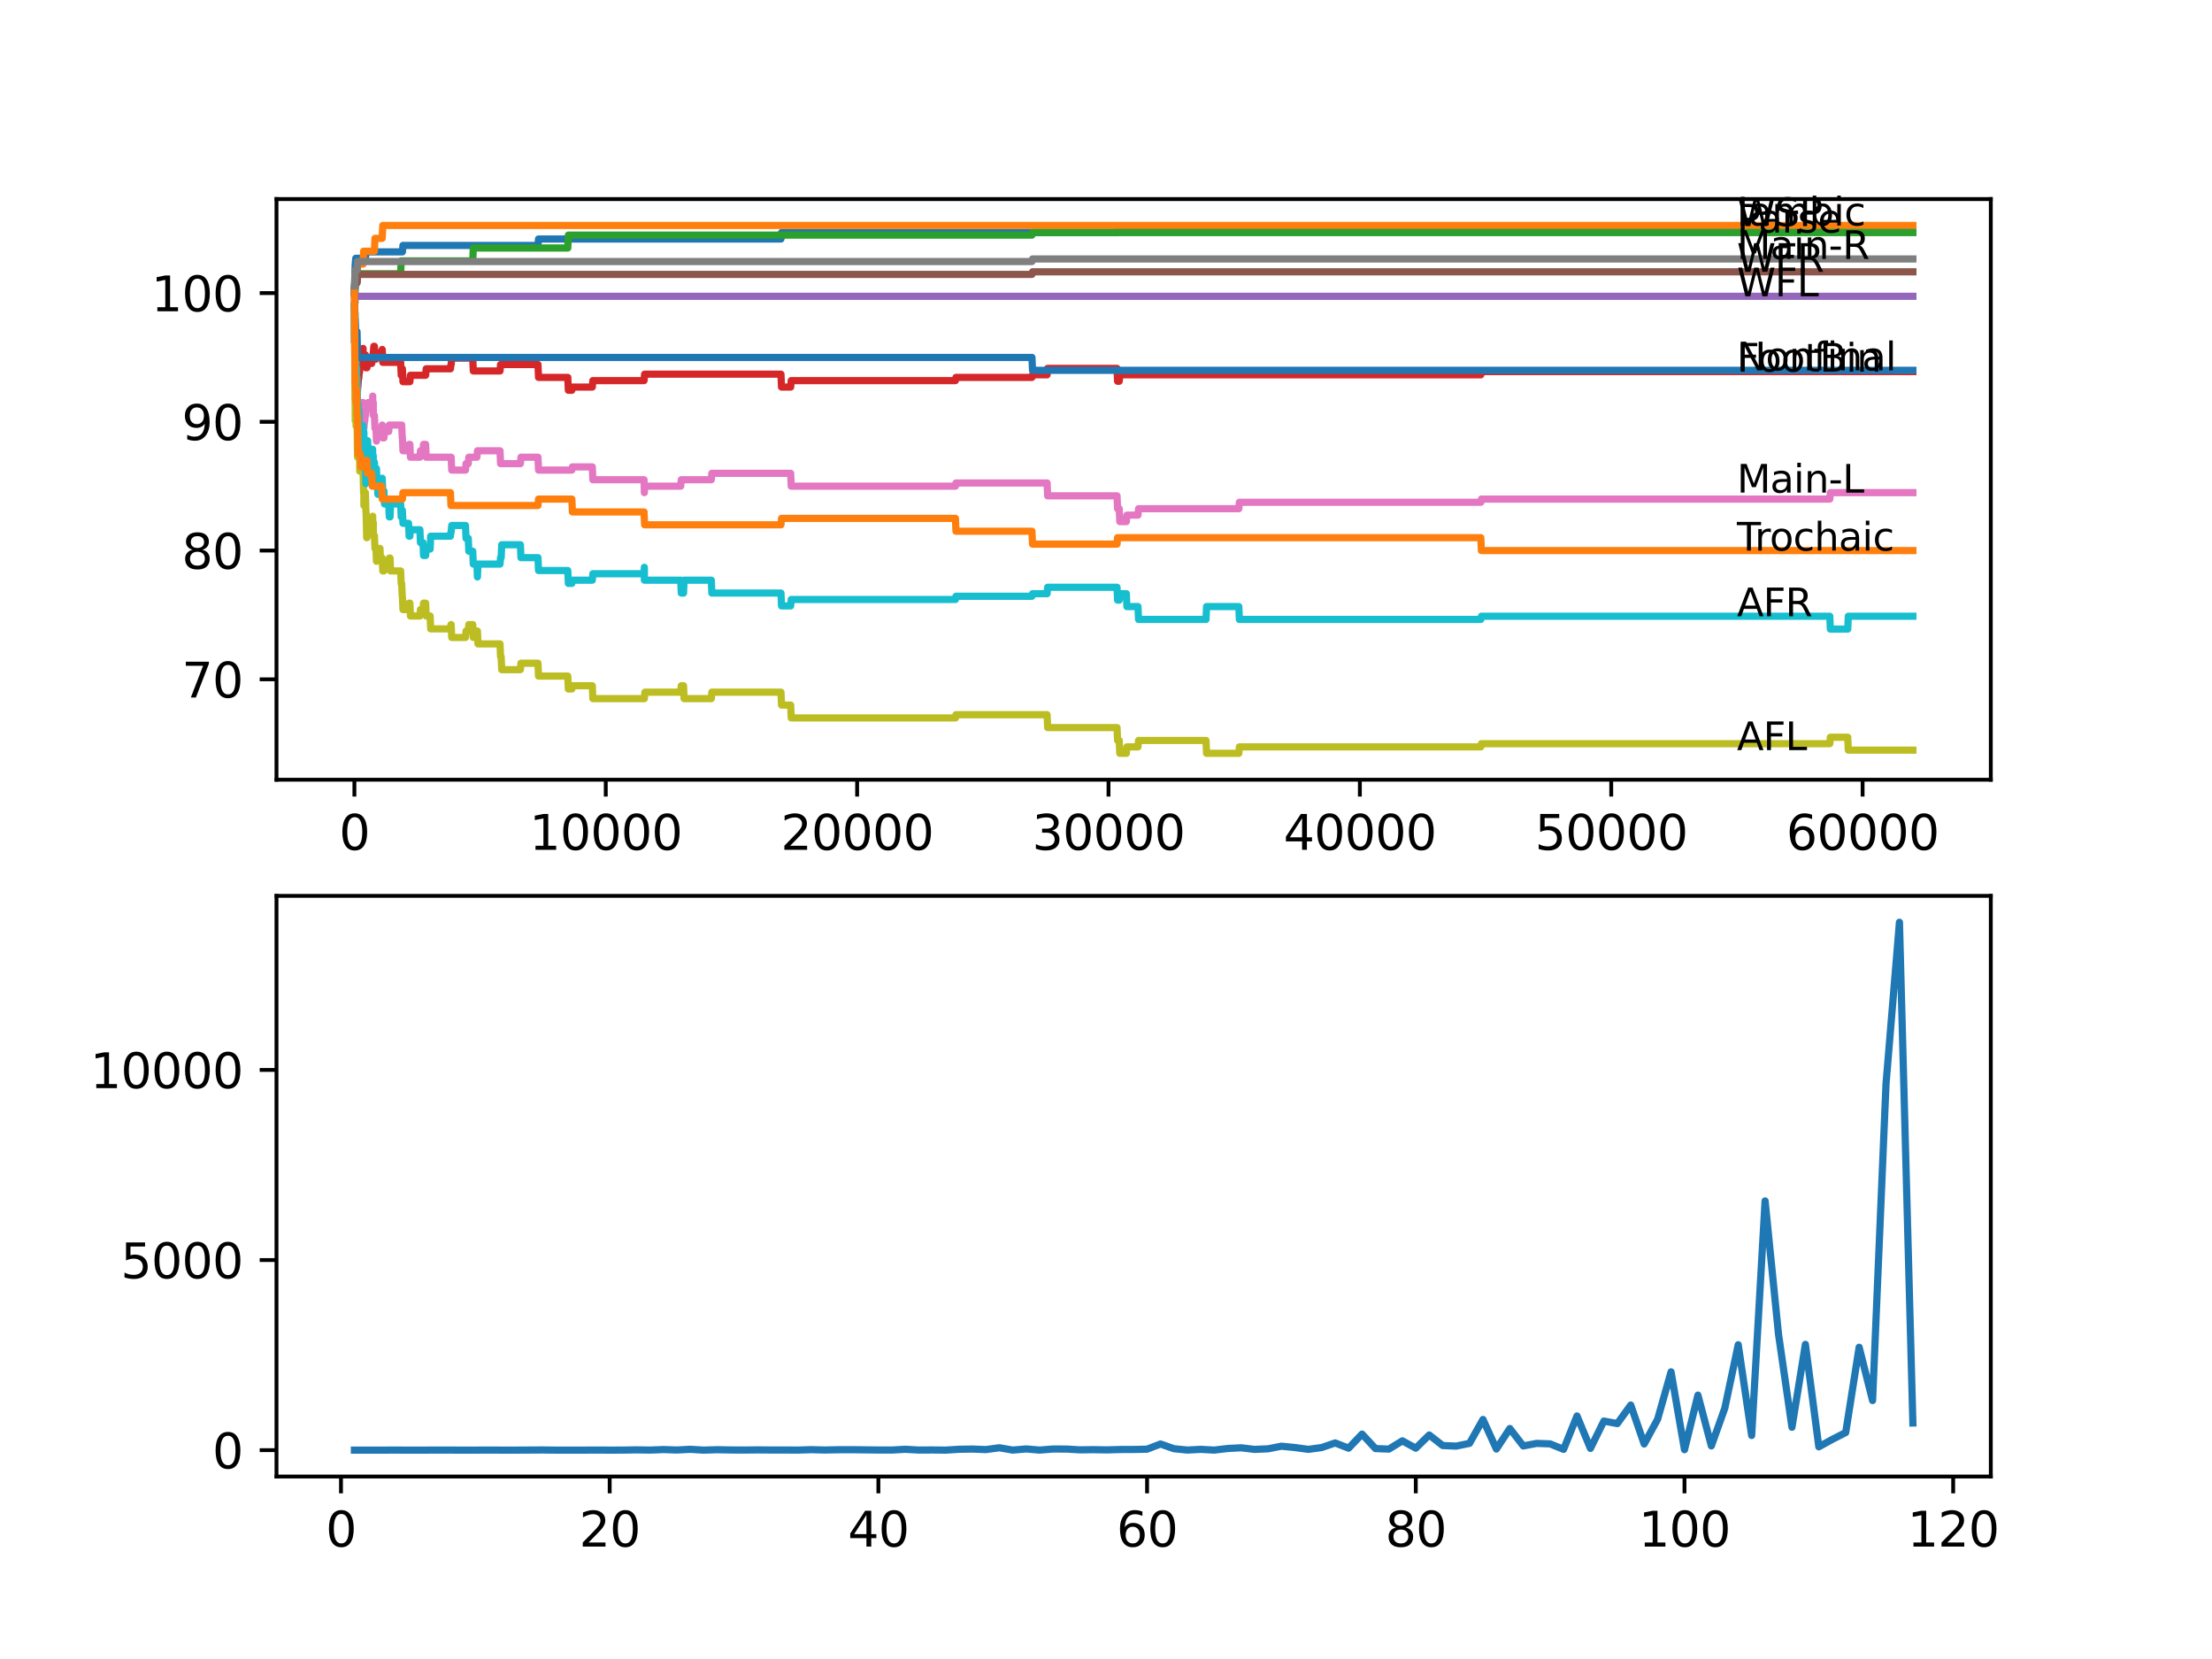 <?xml version="1.0" encoding="utf-8" standalone="no"?>
<!DOCTYPE svg PUBLIC "-//W3C//DTD SVG 1.1//EN"
  "http://www.w3.org/Graphics/SVG/1.1/DTD/svg11.dtd">
<svg xmlns:xlink="http://www.w3.org/1999/xlink" width="460.8pt" height="345.6pt" viewBox="0 0 460.8 345.6" xmlns="http://www.w3.org/2000/svg" version="1.1">
 <defs>
  <style type="text/css">*{stroke-linejoin: round; stroke-linecap: butt}</style>
 </defs>
 <g id="figure_1">
  <g id="patch_1">
   <path d="M 0 345.6 
L 460.8 345.6 
L 460.8 0 
L 0 0 
z
" style="fill: #ffffff"/>
  </g>
  <g id="axes_1">
   <g id="patch_2">
    <path d="M 57.6 162.432 
L 414.72 162.432 
L 414.72 41.472 
L 57.6 41.472 
z
" style="fill: #ffffff"/>
   </g>
   <g id="matplotlib.axis_1">
    <g id="xtick_1">
     <g id="line2d_1">
      <defs>
       <path id="m9f4fd5b43b" d="M 0 0 
L 0 3.5 
" style="stroke: #000000; stroke-width: 0.8"/>
      </defs>
      <g>
       <use xlink:href="#m9f4fd5b43b" x="73.827" y="162.432" style="stroke: #000000; stroke-width: 0.8"/>
      </g>
     </g>
     <g id="text_1">
      <!-- 0 -->
      <g transform="translate(70.646 177.03)scale(0.1 -0.1)">
       <defs>
        <path id="DejaVuSans-30" d="M 2034 4250 
Q 1547 4250 1301 3770 
Q 1056 3291 1056 2328 
Q 1056 1369 1301 889 
Q 1547 409 2034 409 
Q 2525 409 2770 889 
Q 3016 1369 3016 2328 
Q 3016 3291 2770 3770 
Q 2525 4250 2034 4250 
z
M 2034 4750 
Q 2819 4750 3233 4129 
Q 3647 3509 3647 2328 
Q 3647 1150 3233 529 
Q 2819 -91 2034 -91 
Q 1250 -91 836 529 
Q 422 1150 422 2328 
Q 422 3509 836 4129 
Q 1250 4750 2034 4750 
z
" transform="scale(0.016)"/>
       </defs>
       <use xlink:href="#DejaVuSans-30"/>
      </g>
     </g>
    </g>
    <g id="xtick_2">
     <g id="line2d_2">
      <g>
       <use xlink:href="#m9f4fd5b43b" x="126.192" y="162.432" style="stroke: #000000; stroke-width: 0.8"/>
      </g>
     </g>
     <g id="text_2">
      <!-- 10000 -->
      <g transform="translate(110.286 177.03)scale(0.1 -0.1)">
       <defs>
        <path id="DejaVuSans-31" d="M 794 531 
L 1825 531 
L 1825 4091 
L 703 3866 
L 703 4441 
L 1819 4666 
L 2450 4666 
L 2450 531 
L 3481 531 
L 3481 0 
L 794 0 
L 794 531 
z
" transform="scale(0.016)"/>
       </defs>
       <use xlink:href="#DejaVuSans-31"/>
       <use xlink:href="#DejaVuSans-30" x="63.623"/>
       <use xlink:href="#DejaVuSans-30" x="127.246"/>
       <use xlink:href="#DejaVuSans-30" x="190.869"/>
       <use xlink:href="#DejaVuSans-30" x="254.492"/>
      </g>
     </g>
    </g>
    <g id="xtick_3">
     <g id="line2d_3">
      <g>
       <use xlink:href="#m9f4fd5b43b" x="178.556" y="162.432" style="stroke: #000000; stroke-width: 0.8"/>
      </g>
     </g>
     <g id="text_3">
      <!-- 20000 -->
      <g transform="translate(162.65 177.03)scale(0.1 -0.1)">
       <defs>
        <path id="DejaVuSans-32" d="M 1228 531 
L 3431 531 
L 3431 0 
L 469 0 
L 469 531 
Q 828 903 1448 1529 
Q 2069 2156 2228 2338 
Q 2531 2678 2651 2914 
Q 2772 3150 2772 3378 
Q 2772 3750 2511 3984 
Q 2250 4219 1831 4219 
Q 1534 4219 1204 4116 
Q 875 4013 500 3803 
L 500 4441 
Q 881 4594 1212 4672 
Q 1544 4750 1819 4750 
Q 2544 4750 2975 4387 
Q 3406 4025 3406 3419 
Q 3406 3131 3298 2873 
Q 3191 2616 2906 2266 
Q 2828 2175 2409 1742 
Q 1991 1309 1228 531 
z
" transform="scale(0.016)"/>
       </defs>
       <use xlink:href="#DejaVuSans-32"/>
       <use xlink:href="#DejaVuSans-30" x="63.623"/>
       <use xlink:href="#DejaVuSans-30" x="127.246"/>
       <use xlink:href="#DejaVuSans-30" x="190.869"/>
       <use xlink:href="#DejaVuSans-30" x="254.492"/>
      </g>
     </g>
    </g>
    <g id="xtick_4">
     <g id="line2d_4">
      <g>
       <use xlink:href="#m9f4fd5b43b" x="230.921" y="162.432" style="stroke: #000000; stroke-width: 0.8"/>
      </g>
     </g>
     <g id="text_4">
      <!-- 30000 -->
      <g transform="translate(215.015 177.03)scale(0.1 -0.1)">
       <defs>
        <path id="DejaVuSans-33" d="M 2597 2516 
Q 3050 2419 3304 2112 
Q 3559 1806 3559 1356 
Q 3559 666 3084 287 
Q 2609 -91 1734 -91 
Q 1441 -91 1130 -33 
Q 819 25 488 141 
L 488 750 
Q 750 597 1062 519 
Q 1375 441 1716 441 
Q 2309 441 2620 675 
Q 2931 909 2931 1356 
Q 2931 1769 2642 2001 
Q 2353 2234 1838 2234 
L 1294 2234 
L 1294 2753 
L 1863 2753 
Q 2328 2753 2575 2939 
Q 2822 3125 2822 3475 
Q 2822 3834 2567 4026 
Q 2313 4219 1838 4219 
Q 1578 4219 1281 4162 
Q 984 4106 628 3988 
L 628 4550 
Q 988 4650 1302 4700 
Q 1616 4750 1894 4750 
Q 2613 4750 3031 4423 
Q 3450 4097 3450 3541 
Q 3450 3153 3228 2886 
Q 3006 2619 2597 2516 
z
" transform="scale(0.016)"/>
       </defs>
       <use xlink:href="#DejaVuSans-33"/>
       <use xlink:href="#DejaVuSans-30" x="63.623"/>
       <use xlink:href="#DejaVuSans-30" x="127.246"/>
       <use xlink:href="#DejaVuSans-30" x="190.869"/>
       <use xlink:href="#DejaVuSans-30" x="254.492"/>
      </g>
     </g>
    </g>
    <g id="xtick_5">
     <g id="line2d_5">
      <g>
       <use xlink:href="#m9f4fd5b43b" x="283.285" y="162.432" style="stroke: #000000; stroke-width: 0.8"/>
      </g>
     </g>
     <g id="text_5">
      <!-- 40000 -->
      <g transform="translate(267.379 177.03)scale(0.1 -0.1)">
       <defs>
        <path id="DejaVuSans-34" d="M 2419 4116 
L 825 1625 
L 2419 1625 
L 2419 4116 
z
M 2253 4666 
L 3047 4666 
L 3047 1625 
L 3713 1625 
L 3713 1100 
L 3047 1100 
L 3047 0 
L 2419 0 
L 2419 1100 
L 313 1100 
L 313 1709 
L 2253 4666 
z
" transform="scale(0.016)"/>
       </defs>
       <use xlink:href="#DejaVuSans-34"/>
       <use xlink:href="#DejaVuSans-30" x="63.623"/>
       <use xlink:href="#DejaVuSans-30" x="127.246"/>
       <use xlink:href="#DejaVuSans-30" x="190.869"/>
       <use xlink:href="#DejaVuSans-30" x="254.492"/>
      </g>
     </g>
    </g>
    <g id="xtick_6">
     <g id="line2d_6">
      <g>
       <use xlink:href="#m9f4fd5b43b" x="335.65" y="162.432" style="stroke: #000000; stroke-width: 0.8"/>
      </g>
     </g>
     <g id="text_6">
      <!-- 50000 -->
      <g transform="translate(319.744 177.03)scale(0.1 -0.1)">
       <defs>
        <path id="DejaVuSans-35" d="M 691 4666 
L 3169 4666 
L 3169 4134 
L 1269 4134 
L 1269 2991 
Q 1406 3038 1543 3061 
Q 1681 3084 1819 3084 
Q 2600 3084 3056 2656 
Q 3513 2228 3513 1497 
Q 3513 744 3044 326 
Q 2575 -91 1722 -91 
Q 1428 -91 1123 -41 
Q 819 9 494 109 
L 494 744 
Q 775 591 1075 516 
Q 1375 441 1709 441 
Q 2250 441 2565 725 
Q 2881 1009 2881 1497 
Q 2881 1984 2565 2268 
Q 2250 2553 1709 2553 
Q 1456 2553 1204 2497 
Q 953 2441 691 2322 
L 691 4666 
z
" transform="scale(0.016)"/>
       </defs>
       <use xlink:href="#DejaVuSans-35"/>
       <use xlink:href="#DejaVuSans-30" x="63.623"/>
       <use xlink:href="#DejaVuSans-30" x="127.246"/>
       <use xlink:href="#DejaVuSans-30" x="190.869"/>
       <use xlink:href="#DejaVuSans-30" x="254.492"/>
      </g>
     </g>
    </g>
    <g id="xtick_7">
     <g id="line2d_7">
      <g>
       <use xlink:href="#m9f4fd5b43b" x="388.014" y="162.432" style="stroke: #000000; stroke-width: 0.8"/>
      </g>
     </g>
     <g id="text_7">
      <!-- 60000 -->
      <g transform="translate(372.108 177.03)scale(0.1 -0.1)">
       <defs>
        <path id="DejaVuSans-36" d="M 2113 2584 
Q 1688 2584 1439 2293 
Q 1191 2003 1191 1497 
Q 1191 994 1439 701 
Q 1688 409 2113 409 
Q 2538 409 2786 701 
Q 3034 994 3034 1497 
Q 3034 2003 2786 2293 
Q 2538 2584 2113 2584 
z
M 3366 4563 
L 3366 3988 
Q 3128 4100 2886 4159 
Q 2644 4219 2406 4219 
Q 1781 4219 1451 3797 
Q 1122 3375 1075 2522 
Q 1259 2794 1537 2939 
Q 1816 3084 2150 3084 
Q 2853 3084 3261 2657 
Q 3669 2231 3669 1497 
Q 3669 778 3244 343 
Q 2819 -91 2113 -91 
Q 1303 -91 875 529 
Q 447 1150 447 2328 
Q 447 3434 972 4092 
Q 1497 4750 2381 4750 
Q 2619 4750 2861 4703 
Q 3103 4656 3366 4563 
z
" transform="scale(0.016)"/>
       </defs>
       <use xlink:href="#DejaVuSans-36"/>
       <use xlink:href="#DejaVuSans-30" x="63.623"/>
       <use xlink:href="#DejaVuSans-30" x="127.246"/>
       <use xlink:href="#DejaVuSans-30" x="190.869"/>
       <use xlink:href="#DejaVuSans-30" x="254.492"/>
      </g>
     </g>
    </g>
   </g>
   <g id="matplotlib.axis_2">
    <g id="ytick_1">
     <g id="line2d_8">
      <defs>
       <path id="ma4936baa01" d="M 0 0 
L -3.5 0 
" style="stroke: #000000; stroke-width: 0.8"/>
      </defs>
      <g>
       <use xlink:href="#ma4936baa01" x="57.6" y="141.512" style="stroke: #000000; stroke-width: 0.8"/>
      </g>
     </g>
     <g id="text_8">
      <!-- 70 -->
      <g transform="translate(37.875 145.311)scale(0.1 -0.1)">
       <defs>
        <path id="DejaVuSans-37" d="M 525 4666 
L 3525 4666 
L 3525 4397 
L 1831 0 
L 1172 0 
L 2766 4134 
L 525 4134 
L 525 4666 
z
" transform="scale(0.016)"/>
       </defs>
       <use xlink:href="#DejaVuSans-37"/>
       <use xlink:href="#DejaVuSans-30" x="63.623"/>
      </g>
     </g>
    </g>
    <g id="ytick_2">
     <g id="line2d_9">
      <g>
       <use xlink:href="#ma4936baa01" x="57.6" y="114.692" style="stroke: #000000; stroke-width: 0.8"/>
      </g>
     </g>
     <g id="text_9">
      <!-- 80 -->
      <g transform="translate(37.875 118.491)scale(0.1 -0.1)">
       <defs>
        <path id="DejaVuSans-38" d="M 2034 2216 
Q 1584 2216 1326 1975 
Q 1069 1734 1069 1313 
Q 1069 891 1326 650 
Q 1584 409 2034 409 
Q 2484 409 2743 651 
Q 3003 894 3003 1313 
Q 3003 1734 2745 1975 
Q 2488 2216 2034 2216 
z
M 1403 2484 
Q 997 2584 770 2862 
Q 544 3141 544 3541 
Q 544 4100 942 4425 
Q 1341 4750 2034 4750 
Q 2731 4750 3128 4425 
Q 3525 4100 3525 3541 
Q 3525 3141 3298 2862 
Q 3072 2584 2669 2484 
Q 3125 2378 3379 2068 
Q 3634 1759 3634 1313 
Q 3634 634 3220 271 
Q 2806 -91 2034 -91 
Q 1263 -91 848 271 
Q 434 634 434 1313 
Q 434 1759 690 2068 
Q 947 2378 1403 2484 
z
M 1172 3481 
Q 1172 3119 1398 2916 
Q 1625 2713 2034 2713 
Q 2441 2713 2670 2916 
Q 2900 3119 2900 3481 
Q 2900 3844 2670 4047 
Q 2441 4250 2034 4250 
Q 1625 4250 1398 4047 
Q 1172 3844 1172 3481 
z
" transform="scale(0.016)"/>
       </defs>
       <use xlink:href="#DejaVuSans-38"/>
       <use xlink:href="#DejaVuSans-30" x="63.623"/>
      </g>
     </g>
    </g>
    <g id="ytick_3">
     <g id="line2d_10">
      <g>
       <use xlink:href="#ma4936baa01" x="57.6" y="87.871" style="stroke: #000000; stroke-width: 0.8"/>
      </g>
     </g>
     <g id="text_10">
      <!-- 90 -->
      <g transform="translate(37.875 91.671)scale(0.1 -0.1)">
       <defs>
        <path id="DejaVuSans-39" d="M 703 97 
L 703 672 
Q 941 559 1184 500 
Q 1428 441 1663 441 
Q 2288 441 2617 861 
Q 2947 1281 2994 2138 
Q 2813 1869 2534 1725 
Q 2256 1581 1919 1581 
Q 1219 1581 811 2004 
Q 403 2428 403 3163 
Q 403 3881 828 4315 
Q 1253 4750 1959 4750 
Q 2769 4750 3195 4129 
Q 3622 3509 3622 2328 
Q 3622 1225 3098 567 
Q 2575 -91 1691 -91 
Q 1453 -91 1209 -44 
Q 966 3 703 97 
z
M 1959 2075 
Q 2384 2075 2632 2365 
Q 2881 2656 2881 3163 
Q 2881 3666 2632 3958 
Q 2384 4250 1959 4250 
Q 1534 4250 1286 3958 
Q 1038 3666 1038 3163 
Q 1038 2656 1286 2365 
Q 1534 2075 1959 2075 
z
" transform="scale(0.016)"/>
       </defs>
       <use xlink:href="#DejaVuSans-39"/>
       <use xlink:href="#DejaVuSans-30" x="63.623"/>
      </g>
     </g>
    </g>
    <g id="ytick_4">
     <g id="line2d_11">
      <g>
       <use xlink:href="#ma4936baa01" x="57.6" y="61.051" style="stroke: #000000; stroke-width: 0.8"/>
      </g>
     </g>
     <g id="text_11">
      <!-- 100 -->
      <g transform="translate(31.512 64.85)scale(0.1 -0.1)">
       <use xlink:href="#DejaVuSans-31"/>
       <use xlink:href="#DejaVuSans-30" x="63.623"/>
       <use xlink:href="#DejaVuSans-30" x="127.246"/>
      </g>
     </g>
    </g>
   </g>
   <g id="line2d_12">
    <path d="M 73.833 60.38 
L 73.99 55.15 
L 73.995 55.15 
L 74.11 53.809 
L 76.116 53.809 
L 76.231 52.468 
L 83.829 52.468 
L 83.944 51.127 
L 112.069 51.127 
L 112.184 49.786 
L 162.69 49.786 
L 162.805 48.445 
L 232.696 48.445 
L 232.811 47.104 
L 398.487 47.104 
L 398.487 47.104 
" clip-path="url(#pf780173d28)" style="fill: none; stroke: #1f77b4; stroke-width: 1.5; stroke-linecap: square"/>
   </g>
   <g id="line2d_13">
    <path d="M 73.833 60.38 
L 73.838 60.38 
L 73.958 57.698 
L 74.393 57.698 
L 74.508 55.016 
L 75.629 55.016 
L 75.744 52.334 
L 77.996 52.334 
L 78.111 49.652 
L 79.624 49.652 
L 79.739 46.97 
L 398.487 46.97 
L 398.487 46.97 
" clip-path="url(#pf780173d28)" style="fill: none; stroke: #ff7f0e; stroke-width: 1.5; stroke-linecap: square"/>
   </g>
   <g id="line2d_14">
    <path d="M 73.833 60.38 
L 73.843 60.38 
L 73.89 59.039 
L 73.896 61.721 
L 73.948 60.827 
L 73.969 60.827 
L 74.084 58.816 
L 74.377 58.816 
L 74.498 57.028 
L 83.463 57.028 
L 83.578 54.346 
L 98.481 54.346 
L 98.596 51.664 
L 118.28 51.664 
L 118.395 48.982 
L 214.976 48.982 
L 215.091 48.445 
L 398.487 48.445 
L 398.487 48.445 
" clip-path="url(#pf780173d28)" style="fill: none; stroke: #2ca02c; stroke-width: 1.5; stroke-linecap: square"/>
   </g>
   <g id="line2d_15">
    <path d="M 73.833 63.733 
L 73.838 63.197 
L 73.859 71.243 
L 73.911 66.996 
L 74.037 75.042 
L 74.053 75.042 
L 74.168 72.137 
L 74.283 74.819 
L 74.377 73.254 
L 74.383 75.936 
L 74.393 75.936 
L 74.482 81.3 
L 74.508 80.63 
L 74.55 80.63 
L 74.671 78.842 
L 74.733 78.842 
L 74.849 77.501 
L 74.906 77.501 
L 75.027 74.819 
L 75.058 74.819 
L 75.173 73.925 
L 75.618 73.925 
L 75.629 72.584 
L 75.634 75.266 
L 75.723 75.266 
L 75.796 75.266 
L 75.912 73.925 
L 76.116 73.925 
L 76.231 76.607 
L 76.446 76.607 
L 76.561 75.713 
L 77.43 75.713 
L 77.545 74.819 
L 77.645 74.819 
L 77.76 73.478 
L 77.765 73.478 
L 77.881 72.137 
L 77.996 72.137 
L 78.111 74.819 
L 78.32 74.819 
L 78.436 73.478 
L 79.514 73.478 
L 79.624 72.807 
L 79.739 75.489 
L 83.463 75.489 
L 83.578 78.171 
L 83.682 78.171 
L 83.798 76.83 
L 83.829 76.83 
L 83.944 79.512 
L 85.384 79.512 
L 85.5 78.171 
L 88.668 78.171 
L 88.783 76.83 
L 93.831 76.83 
L 93.946 75.936 
L 93.988 75.936 
L 94.103 74.595 
L 98.481 74.595 
L 98.596 77.277 
L 104.162 77.277 
L 104.277 75.936 
L 112.069 75.936 
L 112.184 78.618 
L 118.28 78.618 
L 118.395 81.3 
L 119.128 81.3 
L 119.243 80.63 
L 123.385 80.63 
L 123.5 79.289 
L 134.167 79.289 
L 134.282 77.948 
L 162.69 77.948 
L 162.805 80.63 
L 164.711 80.63 
L 164.826 79.289 
L 199.031 79.289 
L 199.146 78.618 
L 214.976 78.618 
L 215.091 78.082 
L 218.128 78.082 
L 218.243 76.741 
L 232.696 76.741 
L 232.811 79.423 
L 233.157 79.423 
L 233.272 78.082 
L 308.483 78.082 
L 308.598 77.411 
L 398.487 77.411 
L 398.487 77.411 
" clip-path="url(#pf780173d28)" style="fill: none; stroke: #d62728; stroke-width: 1.5; stroke-linecap: square"/>
   </g>
   <g id="line2d_16">
    <path d="M 73.833 60.38 
L 73.89 60.38 
L 73.969 63.062 
L 74 61.721 
L 398.487 61.721 
L 398.487 61.721 
" clip-path="url(#pf780173d28)" style="fill: none; stroke: #9467bd; stroke-width: 1.5; stroke-linecap: square"/>
   </g>
   <g id="line2d_17">
    <path d="M 73.833 61.051 
L 73.953 59.62 
L 73.979 59.62 
L 74.095 58.95 
L 74.377 58.95 
L 74.498 57.162 
L 214.976 57.162 
L 215.091 56.626 
L 398.487 56.626 
L 398.487 56.626 
" clip-path="url(#pf780173d28)" style="fill: none; stroke: #8c564b; stroke-width: 1.5; stroke-linecap: square"/>
   </g>
   <g id="line2d_18">
    <path d="M 73.833 63.733 
L 73.974 80.496 
L 73.979 80.496 
L 74 83.178 
L 74.058 79.825 
L 74.089 82.507 
L 74.288 82.507 
L 74.377 80.496 
L 74.383 83.178 
L 74.393 83.178 
L 74.482 87.201 
L 74.508 86.53 
L 74.629 86.53 
L 74.733 83.848 
L 74.739 86.53 
L 74.77 86.53 
L 74.885 85.189 
L 74.89 85.189 
L 74.932 83.848 
L 74.938 86.53 
L 75 85.189 
L 75.21 85.189 
L 75.325 83.848 
L 75.618 83.848 
L 75.734 86.53 
L 75.796 86.53 
L 75.807 89.212 
L 75.906 87.871 
L 75.964 87.871 
L 76.079 86.53 
L 76.158 86.53 
L 76.273 85.189 
L 76.582 85.189 
L 76.697 83.848 
L 77.629 83.848 
L 77.645 82.507 
L 77.65 85.189 
L 77.734 85.189 
L 77.755 85.189 
L 77.765 83.848 
L 77.771 86.53 
L 77.86 86.53 
L 77.996 86.53 
L 78.111 89.212 
L 78.32 89.212 
L 78.425 91.894 
L 78.43 90.553 
L 78.608 90.553 
L 78.724 89.212 
L 79.514 89.212 
L 79.624 88.542 
L 79.739 91.224 
L 79.986 91.224 
L 80.101 89.883 
L 80.98 89.883 
L 81.096 88.542 
L 83.682 88.542 
L 83.798 91.224 
L 83.829 91.224 
L 83.944 93.906 
L 85.112 93.906 
L 85.227 92.565 
L 85.384 92.565 
L 85.5 95.247 
L 87.474 95.247 
L 87.589 93.906 
L 88.113 93.906 
L 88.228 92.565 
L 88.668 92.565 
L 88.783 95.247 
L 93.988 95.247 
L 94.103 97.929 
L 96.967 97.929 
L 97.083 96.588 
L 97.549 96.588 
L 97.664 95.247 
L 99.345 95.247 
L 99.46 93.906 
L 104.162 93.906 
L 104.277 96.588 
L 108.409 96.588 
L 108.524 95.247 
L 112.069 95.247 
L 112.184 97.929 
L 119.128 97.929 
L 119.243 97.258 
L 123.385 97.258 
L 123.5 99.94 
L 134.167 99.94 
L 134.23 102.623 
L 134.277 101.281 
L 141.807 101.281 
L 141.922 99.94 
L 148.175 99.94 
L 148.29 98.599 
L 164.711 98.599 
L 164.826 101.281 
L 199.031 101.281 
L 199.146 100.611 
L 218.128 100.611 
L 218.243 103.293 
L 232.696 103.293 
L 232.811 105.975 
L 233.157 105.975 
L 233.272 108.657 
L 234.639 108.657 
L 234.754 107.316 
L 237.063 107.316 
L 237.178 105.975 
L 258.067 105.975 
L 258.182 104.634 
L 308.483 104.634 
L 308.598 103.964 
L 381.181 103.964 
L 381.296 102.623 
L 398.487 102.623 
L 398.487 102.623 
" clip-path="url(#pf780173d28)" style="fill: none; stroke: #e377c2; stroke-width: 1.5; stroke-linecap: square"/>
   </g>
   <g id="line2d_19">
    <path d="M 73.833 61.051 
L 73.99 56.268 
L 74.377 56.268 
L 74.498 54.48 
L 214.976 54.48 
L 215.091 53.943 
L 398.487 53.943 
L 398.487 53.943 
" clip-path="url(#pf780173d28)" style="fill: none; stroke: #7f7f7f; stroke-width: 1.5; stroke-linecap: square"/>
   </g>
   <g id="line2d_20">
    <path d="M 73.833 63.733 
L 73.985 84.966 
L 73.995 84.966 
L 74 87.648 
L 74.058 84.295 
L 74.105 86.977 
L 74.147 86.977 
L 74.168 86.083 
L 74.173 88.765 
L 74.246 88.765 
L 74.283 88.765 
L 74.377 85.86 
L 74.393 88.542 
L 74.482 95.247 
L 74.513 94.576 
L 74.55 94.576 
L 74.676 91.447 
L 74.692 91.447 
L 74.733 90.106 
L 74.76 95.47 
L 74.791 94.129 
L 74.89 94.129 
L 74.906 92.788 
L 74.938 98.152 
L 74.99 96.811 
L 75.058 96.811 
L 75.173 95.917 
L 75.21 95.917 
L 75.288 94.576 
L 75.294 97.258 
L 75.315 97.258 
L 75.618 97.258 
L 75.739 102.623 
L 75.796 102.623 
L 75.807 105.305 
L 75.906 103.964 
L 75.964 103.964 
L 76.079 102.623 
L 76.116 102.623 
L 76.231 106.646 
L 76.262 106.646 
L 76.383 112.01 
L 76.446 112.01 
L 76.561 111.116 
L 76.582 111.116 
L 76.697 109.775 
L 77.43 109.775 
L 77.545 108.881 
L 77.629 108.881 
L 77.645 107.54 
L 77.65 110.222 
L 77.734 110.222 
L 77.755 110.222 
L 77.765 108.881 
L 77.771 111.563 
L 77.86 111.563 
L 77.996 111.563 
L 78.111 114.245 
L 78.32 114.245 
L 78.425 116.927 
L 78.43 115.586 
L 78.608 115.586 
L 78.724 114.245 
L 79.153 114.245 
L 79.268 116.927 
L 79.514 116.927 
L 79.624 116.256 
L 79.739 118.938 
L 79.986 118.938 
L 80.101 117.597 
L 80.98 117.597 
L 81.096 116.256 
L 81.253 116.256 
L 81.368 118.938 
L 83.463 118.938 
L 83.578 121.62 
L 83.682 121.62 
L 83.798 124.302 
L 83.829 124.302 
L 83.944 126.984 
L 85.112 126.984 
L 85.227 125.643 
L 85.384 125.643 
L 85.5 128.325 
L 87.474 128.325 
L 87.589 126.984 
L 88.113 126.984 
L 88.228 125.643 
L 88.668 125.643 
L 88.783 128.325 
L 89.605 128.325 
L 89.72 131.007 
L 93.831 131.007 
L 93.946 130.113 
L 93.988 130.113 
L 94.103 132.795 
L 96.967 132.795 
L 97.083 131.454 
L 97.549 131.454 
L 97.664 130.113 
L 98.481 130.113 
L 98.596 132.795 
L 99.345 132.795 
L 99.455 131.454 
L 99.57 134.136 
L 104.162 134.136 
L 104.277 136.819 
L 104.403 136.819 
L 104.518 139.501 
L 108.409 139.501 
L 108.524 138.16 
L 112.069 138.16 
L 112.184 140.842 
L 118.28 140.842 
L 118.395 143.524 
L 119.128 143.524 
L 119.243 142.853 
L 123.385 142.853 
L 123.5 145.535 
L 134.23 145.535 
L 134.345 144.194 
L 141.807 144.194 
L 141.922 142.853 
L 142.394 142.853 
L 142.509 145.535 
L 148.175 145.535 
L 148.29 144.194 
L 162.69 144.194 
L 162.805 146.876 
L 164.711 146.876 
L 164.826 149.558 
L 199.031 149.558 
L 199.146 148.888 
L 218.128 148.888 
L 218.243 151.57 
L 232.696 151.57 
L 232.811 154.252 
L 233.157 154.252 
L 233.272 156.934 
L 234.639 156.934 
L 234.754 155.593 
L 237.063 155.593 
L 237.178 154.252 
L 251.233 154.252 
L 251.348 156.934 
L 258.067 156.934 
L 258.182 155.593 
L 308.483 155.593 
L 308.598 154.922 
L 381.181 154.922 
L 381.296 153.581 
L 384.92 153.581 
L 385.035 156.263 
L 398.487 156.263 
L 398.487 156.263 
" clip-path="url(#pf780173d28)" style="fill: none; stroke: #bcbd22; stroke-width: 1.5; stroke-linecap: square"/>
   </g>
   <g id="line2d_21">
    <path d="M 73.833 63.733 
L 73.838 63.197 
L 73.859 71.243 
L 73.885 69.008 
L 73.943 65.208 
L 74.006 75.042 
L 74.011 75.042 
L 74.053 77.724 
L 74.121 75.713 
L 74.147 75.713 
L 74.168 74.819 
L 74.173 77.501 
L 74.246 77.501 
L 74.283 77.501 
L 74.288 76.607 
L 74.294 79.289 
L 74.377 78.618 
L 74.482 86.664 
L 74.498 85.994 
L 74.55 85.994 
L 74.629 84.206 
L 74.634 86.888 
L 74.655 86.888 
L 74.692 86.888 
L 74.733 89.57 
L 74.76 85.547 
L 74.801 88.229 
L 74.89 88.229 
L 75.006 90.911 
L 75.058 90.911 
L 75.173 90.017 
L 75.21 90.017 
L 75.288 92.699 
L 75.32 90.017 
L 75.618 90.017 
L 75.629 88.676 
L 75.634 91.358 
L 75.723 91.358 
L 75.796 91.358 
L 75.807 90.017 
L 75.812 92.699 
L 75.901 92.699 
L 75.964 92.699 
L 76.079 95.381 
L 76.116 95.381 
L 76.226 100.745 
L 76.231 98.063 
L 76.262 98.063 
L 76.383 92.699 
L 76.446 92.699 
L 76.561 91.805 
L 76.582 91.805 
L 76.697 94.487 
L 77.43 94.487 
L 77.545 93.593 
L 77.629 93.593 
L 77.645 96.275 
L 77.739 94.934 
L 77.755 94.934 
L 77.765 97.616 
L 77.865 96.275 
L 77.996 96.275 
L 78.111 98.957 
L 78.32 98.957 
L 78.425 97.616 
L 78.54 100.298 
L 78.608 100.298 
L 78.724 102.98 
L 79.153 102.98 
L 79.268 100.298 
L 79.514 100.298 
L 79.624 99.628 
L 79.739 102.31 
L 79.986 102.31 
L 80.101 104.992 
L 80.98 104.992 
L 81.096 107.674 
L 81.253 107.674 
L 81.368 104.992 
L 83.463 104.992 
L 83.578 107.674 
L 83.682 107.674 
L 83.798 106.333 
L 83.829 106.333 
L 83.944 109.015 
L 85.112 109.015 
L 85.227 111.697 
L 85.384 111.697 
L 85.5 110.356 
L 87.474 110.356 
L 87.589 113.038 
L 88.113 113.038 
L 88.228 115.72 
L 88.668 115.72 
L 88.783 114.379 
L 89.605 114.379 
L 89.72 111.697 
L 93.831 111.697 
L 93.946 110.803 
L 93.988 110.803 
L 94.103 109.462 
L 96.967 109.462 
L 97.083 112.144 
L 97.549 112.144 
L 97.664 114.826 
L 98.481 114.826 
L 98.596 117.508 
L 99.345 117.508 
L 99.455 120.19 
L 99.57 117.508 
L 104.162 117.508 
L 104.277 116.167 
L 104.403 116.167 
L 104.518 113.485 
L 108.409 113.485 
L 108.524 116.167 
L 112.069 116.167 
L 112.184 118.849 
L 118.28 118.849 
L 118.395 121.531 
L 119.128 121.531 
L 119.243 120.86 
L 123.385 120.86 
L 123.5 119.519 
L 134.167 119.519 
L 134.23 118.178 
L 134.235 120.86 
L 134.272 120.86 
L 141.807 120.86 
L 141.922 123.542 
L 142.394 123.542 
L 142.509 120.86 
L 148.175 120.86 
L 148.29 123.542 
L 162.69 123.542 
L 162.805 126.224 
L 164.711 126.224 
L 164.826 124.883 
L 199.031 124.883 
L 199.146 124.213 
L 214.976 124.213 
L 215.091 123.677 
L 218.128 123.677 
L 218.243 122.336 
L 232.696 122.336 
L 232.811 125.018 
L 233.157 125.018 
L 233.272 123.677 
L 234.639 123.677 
L 234.754 126.359 
L 237.063 126.359 
L 237.178 129.041 
L 251.233 129.041 
L 251.348 126.359 
L 258.067 126.359 
L 258.182 129.041 
L 308.483 129.041 
L 308.598 128.37 
L 381.181 128.37 
L 381.296 131.052 
L 384.92 131.052 
L 385.035 128.37 
L 398.487 128.37 
L 398.487 128.37 
" clip-path="url(#pf780173d28)" style="fill: none; stroke: #17becf; stroke-width: 1.5; stroke-linecap: square"/>
   </g>
   <g id="line2d_22">
    <path d="M 73.833 61.051 
L 73.953 66.415 
L 73.979 66.415 
L 74.095 69.097 
L 74.377 69.097 
L 74.498 74.461 
L 214.976 74.461 
L 215.091 77.143 
L 398.487 77.143 
L 398.487 77.143 
" clip-path="url(#pf780173d28)" style="fill: none; stroke: #1f77b4; stroke-width: 1.5; stroke-linecap: square"/>
   </g>
   <g id="line2d_23">
    <path d="M 73.833 61.051 
L 73.979 79.825 
L 73.995 79.825 
L 74.053 78.484 
L 74.058 81.166 
L 74.1 81.166 
L 74.147 81.166 
L 74.168 83.848 
L 74.257 81.166 
L 74.283 81.166 
L 74.403 86.53 
L 74.482 86.53 
L 74.608 94.576 
L 75.058 94.576 
L 75.173 97.258 
L 76.116 97.258 
L 76.231 95.917 
L 76.446 95.917 
L 76.561 98.599 
L 77.43 98.599 
L 77.545 101.281 
L 79.514 101.281 
L 79.629 103.964 
L 83.829 103.964 
L 83.944 102.623 
L 93.831 102.623 
L 93.946 105.305 
L 112.069 105.305 
L 112.184 103.964 
L 119.128 103.964 
L 119.243 106.646 
L 134.167 106.646 
L 134.282 109.328 
L 162.69 109.328 
L 162.805 107.987 
L 199.031 107.987 
L 199.146 110.669 
L 214.976 110.669 
L 215.091 113.351 
L 232.696 113.351 
L 232.811 112.01 
L 308.483 112.01 
L 308.598 114.692 
L 398.487 114.692 
L 398.487 114.692 
" clip-path="url(#pf780173d28)" style="fill: none; stroke: #ff7f0e; stroke-width: 1.5; stroke-linecap: square"/>
   </g>
   <g id="patch_3">
    <path d="M 57.6 162.432 
L 57.6 41.472 
" style="fill: none; stroke: #000000; stroke-width: 0.8; stroke-linejoin: miter; stroke-linecap: square"/>
   </g>
   <g id="patch_4">
    <path d="M 414.72 162.432 
L 414.72 41.472 
" style="fill: none; stroke: #000000; stroke-width: 0.8; stroke-linejoin: miter; stroke-linecap: square"/>
   </g>
   <g id="patch_5">
    <path d="M 57.6 162.432 
L 414.72 162.432 
" style="fill: none; stroke: #000000; stroke-width: 0.8; stroke-linejoin: miter; stroke-linecap: square"/>
   </g>
   <g id="patch_6">
    <path d="M 57.6 41.472 
L 414.72 41.472 
" style="fill: none; stroke: #000000; stroke-width: 0.8; stroke-linejoin: miter; stroke-linecap: square"/>
   </g>
   <g id="text_12">
    <!-- WSP -->
    <g transform="translate(361.832 47.104)scale(0.08 -0.08)">
     <defs>
      <path id="DejaVuSans-57" d="M 213 4666 
L 850 4666 
L 1831 722 
L 2809 4666 
L 3519 4666 
L 4500 722 
L 5478 4666 
L 6119 4666 
L 4947 0 
L 4153 0 
L 3169 4050 
L 2175 0 
L 1381 0 
L 213 4666 
z
" transform="scale(0.016)"/>
      <path id="DejaVuSans-53" d="M 3425 4513 
L 3425 3897 
Q 3066 4069 2747 4153 
Q 2428 4238 2131 4238 
Q 1616 4238 1336 4038 
Q 1056 3838 1056 3469 
Q 1056 3159 1242 3001 
Q 1428 2844 1947 2747 
L 2328 2669 
Q 3034 2534 3370 2195 
Q 3706 1856 3706 1288 
Q 3706 609 3251 259 
Q 2797 -91 1919 -91 
Q 1588 -91 1214 -16 
Q 841 59 441 206 
L 441 856 
Q 825 641 1194 531 
Q 1563 422 1919 422 
Q 2459 422 2753 634 
Q 3047 847 3047 1241 
Q 3047 1584 2836 1778 
Q 2625 1972 2144 2069 
L 1759 2144 
Q 1053 2284 737 2584 
Q 422 2884 422 3419 
Q 422 4038 858 4394 
Q 1294 4750 2059 4750 
Q 2388 4750 2728 4690 
Q 3069 4631 3425 4513 
z
" transform="scale(0.016)"/>
      <path id="DejaVuSans-50" d="M 1259 4147 
L 1259 2394 
L 2053 2394 
Q 2494 2394 2734 2622 
Q 2975 2850 2975 3272 
Q 2975 3691 2734 3919 
Q 2494 4147 2053 4147 
L 1259 4147 
z
M 628 4666 
L 2053 4666 
Q 2838 4666 3239 4311 
Q 3641 3956 3641 3272 
Q 3641 2581 3239 2228 
Q 2838 1875 2053 1875 
L 1259 1875 
L 1259 0 
L 628 0 
L 628 4666 
z
" transform="scale(0.016)"/>
     </defs>
     <use xlink:href="#DejaVuSans-57"/>
     <use xlink:href="#DejaVuSans-53" x="98.877"/>
     <use xlink:href="#DejaVuSans-50" x="162.354"/>
    </g>
   </g>
   <g id="text_13">
    <!-- Iambic -->
    <g transform="translate(361.832 46.97)scale(0.08 -0.08)">
     <defs>
      <path id="DejaVuSans-49" d="M 628 4666 
L 1259 4666 
L 1259 0 
L 628 0 
L 628 4666 
z
" transform="scale(0.016)"/>
      <path id="DejaVuSans-61" d="M 2194 1759 
Q 1497 1759 1228 1600 
Q 959 1441 959 1056 
Q 959 750 1161 570 
Q 1363 391 1709 391 
Q 2188 391 2477 730 
Q 2766 1069 2766 1631 
L 2766 1759 
L 2194 1759 
z
M 3341 1997 
L 3341 0 
L 2766 0 
L 2766 531 
Q 2569 213 2275 61 
Q 1981 -91 1556 -91 
Q 1019 -91 701 211 
Q 384 513 384 1019 
Q 384 1609 779 1909 
Q 1175 2209 1959 2209 
L 2766 2209 
L 2766 2266 
Q 2766 2663 2505 2880 
Q 2244 3097 1772 3097 
Q 1472 3097 1187 3025 
Q 903 2953 641 2809 
L 641 3341 
Q 956 3463 1253 3523 
Q 1550 3584 1831 3584 
Q 2591 3584 2966 3190 
Q 3341 2797 3341 1997 
z
" transform="scale(0.016)"/>
      <path id="DejaVuSans-6d" d="M 3328 2828 
Q 3544 3216 3844 3400 
Q 4144 3584 4550 3584 
Q 5097 3584 5394 3201 
Q 5691 2819 5691 2113 
L 5691 0 
L 5113 0 
L 5113 2094 
Q 5113 2597 4934 2840 
Q 4756 3084 4391 3084 
Q 3944 3084 3684 2787 
Q 3425 2491 3425 1978 
L 3425 0 
L 2847 0 
L 2847 2094 
Q 2847 2600 2669 2842 
Q 2491 3084 2119 3084 
Q 1678 3084 1418 2786 
Q 1159 2488 1159 1978 
L 1159 0 
L 581 0 
L 581 3500 
L 1159 3500 
L 1159 2956 
Q 1356 3278 1631 3431 
Q 1906 3584 2284 3584 
Q 2666 3584 2933 3390 
Q 3200 3197 3328 2828 
z
" transform="scale(0.016)"/>
      <path id="DejaVuSans-62" d="M 3116 1747 
Q 3116 2381 2855 2742 
Q 2594 3103 2138 3103 
Q 1681 3103 1420 2742 
Q 1159 2381 1159 1747 
Q 1159 1113 1420 752 
Q 1681 391 2138 391 
Q 2594 391 2855 752 
Q 3116 1113 3116 1747 
z
M 1159 2969 
Q 1341 3281 1617 3432 
Q 1894 3584 2278 3584 
Q 2916 3584 3314 3078 
Q 3713 2572 3713 1747 
Q 3713 922 3314 415 
Q 2916 -91 2278 -91 
Q 1894 -91 1617 61 
Q 1341 213 1159 525 
L 1159 0 
L 581 0 
L 581 4863 
L 1159 4863 
L 1159 2969 
z
" transform="scale(0.016)"/>
      <path id="DejaVuSans-69" d="M 603 3500 
L 1178 3500 
L 1178 0 
L 603 0 
L 603 3500 
z
M 603 4863 
L 1178 4863 
L 1178 4134 
L 603 4134 
L 603 4863 
z
" transform="scale(0.016)"/>
      <path id="DejaVuSans-63" d="M 3122 3366 
L 3122 2828 
Q 2878 2963 2633 3030 
Q 2388 3097 2138 3097 
Q 1578 3097 1268 2742 
Q 959 2388 959 1747 
Q 959 1106 1268 751 
Q 1578 397 2138 397 
Q 2388 397 2633 464 
Q 2878 531 3122 666 
L 3122 134 
Q 2881 22 2623 -34 
Q 2366 -91 2075 -91 
Q 1284 -91 818 406 
Q 353 903 353 1747 
Q 353 2603 823 3093 
Q 1294 3584 2113 3584 
Q 2378 3584 2631 3529 
Q 2884 3475 3122 3366 
z
" transform="scale(0.016)"/>
     </defs>
     <use xlink:href="#DejaVuSans-49"/>
     <use xlink:href="#DejaVuSans-61" x="29.492"/>
     <use xlink:href="#DejaVuSans-6d" x="90.771"/>
     <use xlink:href="#DejaVuSans-62" x="188.184"/>
     <use xlink:href="#DejaVuSans-69" x="251.66"/>
     <use xlink:href="#DejaVuSans-63" x="279.443"/>
    </g>
   </g>
   <g id="text_14">
    <!-- Parse -->
    <g transform="translate(361.832 48.445)scale(0.08 -0.08)">
     <defs>
      <path id="DejaVuSans-72" d="M 2631 2963 
Q 2534 3019 2420 3045 
Q 2306 3072 2169 3072 
Q 1681 3072 1420 2755 
Q 1159 2438 1159 1844 
L 1159 0 
L 581 0 
L 581 3500 
L 1159 3500 
L 1159 2956 
Q 1341 3275 1631 3429 
Q 1922 3584 2338 3584 
Q 2397 3584 2469 3576 
Q 2541 3569 2628 3553 
L 2631 2963 
z
" transform="scale(0.016)"/>
      <path id="DejaVuSans-73" d="M 2834 3397 
L 2834 2853 
Q 2591 2978 2328 3040 
Q 2066 3103 1784 3103 
Q 1356 3103 1142 2972 
Q 928 2841 928 2578 
Q 928 2378 1081 2264 
Q 1234 2150 1697 2047 
L 1894 2003 
Q 2506 1872 2764 1633 
Q 3022 1394 3022 966 
Q 3022 478 2636 193 
Q 2250 -91 1575 -91 
Q 1294 -91 989 -36 
Q 684 19 347 128 
L 347 722 
Q 666 556 975 473 
Q 1284 391 1588 391 
Q 1994 391 2212 530 
Q 2431 669 2431 922 
Q 2431 1156 2273 1281 
Q 2116 1406 1581 1522 
L 1381 1569 
Q 847 1681 609 1914 
Q 372 2147 372 2553 
Q 372 3047 722 3315 
Q 1072 3584 1716 3584 
Q 2034 3584 2315 3537 
Q 2597 3491 2834 3397 
z
" transform="scale(0.016)"/>
      <path id="DejaVuSans-65" d="M 3597 1894 
L 3597 1613 
L 953 1613 
Q 991 1019 1311 708 
Q 1631 397 2203 397 
Q 2534 397 2845 478 
Q 3156 559 3463 722 
L 3463 178 
Q 3153 47 2828 -22 
Q 2503 -91 2169 -91 
Q 1331 -91 842 396 
Q 353 884 353 1716 
Q 353 2575 817 3079 
Q 1281 3584 2069 3584 
Q 2775 3584 3186 3129 
Q 3597 2675 3597 1894 
z
M 3022 2063 
Q 3016 2534 2758 2815 
Q 2500 3097 2075 3097 
Q 1594 3097 1305 2825 
Q 1016 2553 972 2059 
L 3022 2063 
z
" transform="scale(0.016)"/>
     </defs>
     <use xlink:href="#DejaVuSans-50"/>
     <use xlink:href="#DejaVuSans-61" x="55.803"/>
     <use xlink:href="#DejaVuSans-72" x="117.082"/>
     <use xlink:href="#DejaVuSans-73" x="158.195"/>
     <use xlink:href="#DejaVuSans-65" x="210.295"/>
    </g>
   </g>
   <g id="text_15">
    <!-- FootBin -->
    <g transform="translate(361.832 77.411)scale(0.08 -0.08)">
     <defs>
      <path id="DejaVuSans-46" d="M 628 4666 
L 3309 4666 
L 3309 4134 
L 1259 4134 
L 1259 2759 
L 3109 2759 
L 3109 2228 
L 1259 2228 
L 1259 0 
L 628 0 
L 628 4666 
z
" transform="scale(0.016)"/>
      <path id="DejaVuSans-6f" d="M 1959 3097 
Q 1497 3097 1228 2736 
Q 959 2375 959 1747 
Q 959 1119 1226 758 
Q 1494 397 1959 397 
Q 2419 397 2687 759 
Q 2956 1122 2956 1747 
Q 2956 2369 2687 2733 
Q 2419 3097 1959 3097 
z
M 1959 3584 
Q 2709 3584 3137 3096 
Q 3566 2609 3566 1747 
Q 3566 888 3137 398 
Q 2709 -91 1959 -91 
Q 1206 -91 779 398 
Q 353 888 353 1747 
Q 353 2609 779 3096 
Q 1206 3584 1959 3584 
z
" transform="scale(0.016)"/>
      <path id="DejaVuSans-74" d="M 1172 4494 
L 1172 3500 
L 2356 3500 
L 2356 3053 
L 1172 3053 
L 1172 1153 
Q 1172 725 1289 603 
Q 1406 481 1766 481 
L 2356 481 
L 2356 0 
L 1766 0 
Q 1100 0 847 248 
Q 594 497 594 1153 
L 594 3053 
L 172 3053 
L 172 3500 
L 594 3500 
L 594 4494 
L 1172 4494 
z
" transform="scale(0.016)"/>
      <path id="DejaVuSans-42" d="M 1259 2228 
L 1259 519 
L 2272 519 
Q 2781 519 3026 730 
Q 3272 941 3272 1375 
Q 3272 1813 3026 2020 
Q 2781 2228 2272 2228 
L 1259 2228 
z
M 1259 4147 
L 1259 2741 
L 2194 2741 
Q 2656 2741 2882 2914 
Q 3109 3088 3109 3444 
Q 3109 3797 2882 3972 
Q 2656 4147 2194 4147 
L 1259 4147 
z
M 628 4666 
L 2241 4666 
Q 2963 4666 3353 4366 
Q 3744 4066 3744 3513 
Q 3744 3084 3544 2831 
Q 3344 2578 2956 2516 
Q 3422 2416 3680 2098 
Q 3938 1781 3938 1306 
Q 3938 681 3513 340 
Q 3088 0 2303 0 
L 628 0 
L 628 4666 
z
" transform="scale(0.016)"/>
      <path id="DejaVuSans-6e" d="M 3513 2113 
L 3513 0 
L 2938 0 
L 2938 2094 
Q 2938 2591 2744 2837 
Q 2550 3084 2163 3084 
Q 1697 3084 1428 2787 
Q 1159 2491 1159 1978 
L 1159 0 
L 581 0 
L 581 3500 
L 1159 3500 
L 1159 2956 
Q 1366 3272 1645 3428 
Q 1925 3584 2291 3584 
Q 2894 3584 3203 3211 
Q 3513 2838 3513 2113 
z
" transform="scale(0.016)"/>
     </defs>
     <use xlink:href="#DejaVuSans-46"/>
     <use xlink:href="#DejaVuSans-6f" x="53.895"/>
     <use xlink:href="#DejaVuSans-6f" x="115.076"/>
     <use xlink:href="#DejaVuSans-74" x="176.258"/>
     <use xlink:href="#DejaVuSans-42" x="215.467"/>
     <use xlink:href="#DejaVuSans-69" x="284.07"/>
     <use xlink:href="#DejaVuSans-6e" x="311.854"/>
    </g>
   </g>
   <g id="text_16">
    <!-- WFL -->
    <g transform="translate(361.832 61.721)scale(0.08 -0.08)">
     <defs>
      <path id="DejaVuSans-4c" d="M 628 4666 
L 1259 4666 
L 1259 531 
L 3531 531 
L 3531 0 
L 628 0 
L 628 4666 
z
" transform="scale(0.016)"/>
     </defs>
     <use xlink:href="#DejaVuSans-57"/>
     <use xlink:href="#DejaVuSans-46" x="98.877"/>
     <use xlink:href="#DejaVuSans-4c" x="156.396"/>
    </g>
   </g>
   <g id="text_17">
    <!-- WFR -->
    <g transform="translate(361.832 56.626)scale(0.08 -0.08)">
     <defs>
      <path id="DejaVuSans-52" d="M 2841 2188 
Q 3044 2119 3236 1894 
Q 3428 1669 3622 1275 
L 4263 0 
L 3584 0 
L 2988 1197 
Q 2756 1666 2539 1819 
Q 2322 1972 1947 1972 
L 1259 1972 
L 1259 0 
L 628 0 
L 628 4666 
L 2053 4666 
Q 2853 4666 3247 4331 
Q 3641 3997 3641 3322 
Q 3641 2881 3436 2590 
Q 3231 2300 2841 2188 
z
M 1259 4147 
L 1259 2491 
L 2053 2491 
Q 2509 2491 2742 2702 
Q 2975 2913 2975 3322 
Q 2975 3731 2742 3939 
Q 2509 4147 2053 4147 
L 1259 4147 
z
" transform="scale(0.016)"/>
     </defs>
     <use xlink:href="#DejaVuSans-57"/>
     <use xlink:href="#DejaVuSans-46" x="98.877"/>
     <use xlink:href="#DejaVuSans-52" x="156.396"/>
    </g>
   </g>
   <g id="text_18">
    <!-- Main-L -->
    <g transform="translate(361.832 102.623)scale(0.08 -0.08)">
     <defs>
      <path id="DejaVuSans-4d" d="M 628 4666 
L 1569 4666 
L 2759 1491 
L 3956 4666 
L 4897 4666 
L 4897 0 
L 4281 0 
L 4281 4097 
L 3078 897 
L 2444 897 
L 1241 4097 
L 1241 0 
L 628 0 
L 628 4666 
z
" transform="scale(0.016)"/>
      <path id="DejaVuSans-2d" d="M 313 2009 
L 1997 2009 
L 1997 1497 
L 313 1497 
L 313 2009 
z
" transform="scale(0.016)"/>
     </defs>
     <use xlink:href="#DejaVuSans-4d"/>
     <use xlink:href="#DejaVuSans-61" x="86.279"/>
     <use xlink:href="#DejaVuSans-69" x="147.559"/>
     <use xlink:href="#DejaVuSans-6e" x="175.342"/>
     <use xlink:href="#DejaVuSans-2d" x="238.721"/>
     <use xlink:href="#DejaVuSans-4c" x="274.805"/>
    </g>
   </g>
   <g id="text_19">
    <!-- Main-R -->
    <g transform="translate(361.832 53.943)scale(0.08 -0.08)">
     <use xlink:href="#DejaVuSans-4d"/>
     <use xlink:href="#DejaVuSans-61" x="86.279"/>
     <use xlink:href="#DejaVuSans-69" x="147.559"/>
     <use xlink:href="#DejaVuSans-6e" x="175.342"/>
     <use xlink:href="#DejaVuSans-2d" x="238.721"/>
     <use xlink:href="#DejaVuSans-52" x="274.805"/>
    </g>
   </g>
   <g id="text_20">
    <!-- AFL -->
    <g transform="translate(361.832 156.263)scale(0.08 -0.08)">
     <defs>
      <path id="DejaVuSans-41" d="M 2188 4044 
L 1331 1722 
L 3047 1722 
L 2188 4044 
z
M 1831 4666 
L 2547 4666 
L 4325 0 
L 3669 0 
L 3244 1197 
L 1141 1197 
L 716 0 
L 50 0 
L 1831 4666 
z
" transform="scale(0.016)"/>
     </defs>
     <use xlink:href="#DejaVuSans-41"/>
     <use xlink:href="#DejaVuSans-46" x="68.408"/>
     <use xlink:href="#DejaVuSans-4c" x="125.928"/>
    </g>
   </g>
   <g id="text_21">
    <!-- AFR -->
    <g transform="translate(361.832 128.37)scale(0.08 -0.08)">
     <use xlink:href="#DejaVuSans-41"/>
     <use xlink:href="#DejaVuSans-46" x="68.408"/>
     <use xlink:href="#DejaVuSans-52" x="125.928"/>
    </g>
   </g>
   <g id="text_22">
    <!-- Nonfinal -->
    <g transform="translate(361.832 77.143)scale(0.08 -0.08)">
     <defs>
      <path id="DejaVuSans-4e" d="M 628 4666 
L 1478 4666 
L 3547 763 
L 3547 4666 
L 4159 4666 
L 4159 0 
L 3309 0 
L 1241 3903 
L 1241 0 
L 628 0 
L 628 4666 
z
" transform="scale(0.016)"/>
      <path id="DejaVuSans-66" d="M 2375 4863 
L 2375 4384 
L 1825 4384 
Q 1516 4384 1395 4259 
Q 1275 4134 1275 3809 
L 1275 3500 
L 2222 3500 
L 2222 3053 
L 1275 3053 
L 1275 0 
L 697 0 
L 697 3053 
L 147 3053 
L 147 3500 
L 697 3500 
L 697 3744 
Q 697 4328 969 4595 
Q 1241 4863 1831 4863 
L 2375 4863 
z
" transform="scale(0.016)"/>
      <path id="DejaVuSans-6c" d="M 603 4863 
L 1178 4863 
L 1178 0 
L 603 0 
L 603 4863 
z
" transform="scale(0.016)"/>
     </defs>
     <use xlink:href="#DejaVuSans-4e"/>
     <use xlink:href="#DejaVuSans-6f" x="74.805"/>
     <use xlink:href="#DejaVuSans-6e" x="135.986"/>
     <use xlink:href="#DejaVuSans-66" x="199.365"/>
     <use xlink:href="#DejaVuSans-69" x="234.57"/>
     <use xlink:href="#DejaVuSans-6e" x="262.354"/>
     <use xlink:href="#DejaVuSans-61" x="325.732"/>
     <use xlink:href="#DejaVuSans-6c" x="387.012"/>
    </g>
   </g>
   <g id="text_23">
    <!-- Trochaic -->
    <g transform="translate(361.832 114.692)scale(0.08 -0.08)">
     <defs>
      <path id="DejaVuSans-54" d="M -19 4666 
L 3928 4666 
L 3928 4134 
L 2272 4134 
L 2272 0 
L 1638 0 
L 1638 4134 
L -19 4134 
L -19 4666 
z
" transform="scale(0.016)"/>
      <path id="DejaVuSans-68" d="M 3513 2113 
L 3513 0 
L 2938 0 
L 2938 2094 
Q 2938 2591 2744 2837 
Q 2550 3084 2163 3084 
Q 1697 3084 1428 2787 
Q 1159 2491 1159 1978 
L 1159 0 
L 581 0 
L 581 4863 
L 1159 4863 
L 1159 2956 
Q 1366 3272 1645 3428 
Q 1925 3584 2291 3584 
Q 2894 3584 3203 3211 
Q 3513 2838 3513 2113 
z
" transform="scale(0.016)"/>
     </defs>
     <use xlink:href="#DejaVuSans-54"/>
     <use xlink:href="#DejaVuSans-72" x="46.334"/>
     <use xlink:href="#DejaVuSans-6f" x="85.197"/>
     <use xlink:href="#DejaVuSans-63" x="146.379"/>
     <use xlink:href="#DejaVuSans-68" x="201.359"/>
     <use xlink:href="#DejaVuSans-61" x="264.738"/>
     <use xlink:href="#DejaVuSans-69" x="326.018"/>
     <use xlink:href="#DejaVuSans-63" x="353.801"/>
    </g>
   </g>
  </g>
  <g id="axes_2">
   <g id="patch_7">
    <path d="M 57.6 307.584 
L 414.72 307.584 
L 414.72 186.624 
L 57.6 186.624 
z
" style="fill: #ffffff"/>
   </g>
   <g id="matplotlib.axis_3">
    <g id="xtick_8">
     <g id="line2d_24">
      <g>
       <use xlink:href="#m9f4fd5b43b" x="71.034" y="307.584" style="stroke: #000000; stroke-width: 0.8"/>
      </g>
     </g>
     <g id="text_24">
      <!-- 0 -->
      <g transform="translate(67.853 322.182)scale(0.1 -0.1)">
       <use xlink:href="#DejaVuSans-30"/>
      </g>
     </g>
    </g>
    <g id="xtick_9">
     <g id="line2d_25">
      <g>
       <use xlink:href="#m9f4fd5b43b" x="127.009" y="307.584" style="stroke: #000000; stroke-width: 0.8"/>
      </g>
     </g>
     <g id="text_25">
      <!-- 20 -->
      <g transform="translate(120.646 322.182)scale(0.1 -0.1)">
       <use xlink:href="#DejaVuSans-32"/>
       <use xlink:href="#DejaVuSans-30" x="63.623"/>
      </g>
     </g>
    </g>
    <g id="xtick_10">
     <g id="line2d_26">
      <g>
       <use xlink:href="#m9f4fd5b43b" x="182.984" y="307.584" style="stroke: #000000; stroke-width: 0.8"/>
      </g>
     </g>
     <g id="text_26">
      <!-- 40 -->
      <g transform="translate(176.621 322.182)scale(0.1 -0.1)">
       <use xlink:href="#DejaVuSans-34"/>
       <use xlink:href="#DejaVuSans-30" x="63.623"/>
      </g>
     </g>
    </g>
    <g id="xtick_11">
     <g id="line2d_27">
      <g>
       <use xlink:href="#m9f4fd5b43b" x="238.959" y="307.584" style="stroke: #000000; stroke-width: 0.8"/>
      </g>
     </g>
     <g id="text_27">
      <!-- 60 -->
      <g transform="translate(232.596 322.182)scale(0.1 -0.1)">
       <use xlink:href="#DejaVuSans-36"/>
       <use xlink:href="#DejaVuSans-30" x="63.623"/>
      </g>
     </g>
    </g>
    <g id="xtick_12">
     <g id="line2d_28">
      <g>
       <use xlink:href="#m9f4fd5b43b" x="294.934" y="307.584" style="stroke: #000000; stroke-width: 0.8"/>
      </g>
     </g>
     <g id="text_28">
      <!-- 80 -->
      <g transform="translate(288.571 322.182)scale(0.1 -0.1)">
       <use xlink:href="#DejaVuSans-38"/>
       <use xlink:href="#DejaVuSans-30" x="63.623"/>
      </g>
     </g>
    </g>
    <g id="xtick_13">
     <g id="line2d_29">
      <g>
       <use xlink:href="#m9f4fd5b43b" x="350.909" y="307.584" style="stroke: #000000; stroke-width: 0.8"/>
      </g>
     </g>
     <g id="text_29">
      <!-- 100 -->
      <g transform="translate(341.365 322.182)scale(0.1 -0.1)">
       <use xlink:href="#DejaVuSans-31"/>
       <use xlink:href="#DejaVuSans-30" x="63.623"/>
       <use xlink:href="#DejaVuSans-30" x="127.246"/>
      </g>
     </g>
    </g>
    <g id="xtick_14">
     <g id="line2d_30">
      <g>
       <use xlink:href="#m9f4fd5b43b" x="406.884" y="307.584" style="stroke: #000000; stroke-width: 0.8"/>
      </g>
     </g>
     <g id="text_30">
      <!-- 120 -->
      <g transform="translate(397.34 322.182)scale(0.1 -0.1)">
       <use xlink:href="#DejaVuSans-31"/>
       <use xlink:href="#DejaVuSans-32" x="63.623"/>
       <use xlink:href="#DejaVuSans-30" x="127.246"/>
      </g>
     </g>
    </g>
   </g>
   <g id="matplotlib.axis_4">
    <g id="ytick_5">
     <g id="line2d_31">
      <g>
       <use xlink:href="#ma4936baa01" x="57.6" y="302.094" style="stroke: #000000; stroke-width: 0.8"/>
      </g>
     </g>
     <g id="text_31">
      <!-- 0 -->
      <g transform="translate(44.237 305.893)scale(0.1 -0.1)">
       <use xlink:href="#DejaVuSans-30"/>
      </g>
     </g>
    </g>
    <g id="ytick_6">
     <g id="line2d_32">
      <g>
       <use xlink:href="#ma4936baa01" x="57.6" y="262.487" style="stroke: #000000; stroke-width: 0.8"/>
      </g>
     </g>
     <g id="text_32">
      <!-- 5000 -->
      <g transform="translate(25.15 266.286)scale(0.1 -0.1)">
       <use xlink:href="#DejaVuSans-35"/>
       <use xlink:href="#DejaVuSans-30" x="63.623"/>
       <use xlink:href="#DejaVuSans-30" x="127.246"/>
       <use xlink:href="#DejaVuSans-30" x="190.869"/>
      </g>
     </g>
    </g>
    <g id="ytick_7">
     <g id="line2d_33">
      <g>
       <use xlink:href="#ma4936baa01" x="57.6" y="222.881" style="stroke: #000000; stroke-width: 0.8"/>
      </g>
     </g>
     <g id="text_33">
      <!-- 10000 -->
      <g transform="translate(18.788 226.68)scale(0.1 -0.1)">
       <use xlink:href="#DejaVuSans-31"/>
       <use xlink:href="#DejaVuSans-30" x="63.623"/>
       <use xlink:href="#DejaVuSans-30" x="127.246"/>
       <use xlink:href="#DejaVuSans-30" x="190.869"/>
       <use xlink:href="#DejaVuSans-30" x="254.492"/>
      </g>
     </g>
    </g>
   </g>
   <g id="line2d_34">
    <path d="M 73.833 302.086 
L 76.631 302.086 
L 79.43 302.086 
L 82.229 302.078 
L 85.028 302.086 
L 87.826 302.086 
L 90.625 302.078 
L 93.424 302.078 
L 96.223 302.086 
L 99.021 302.086 
L 101.82 302.07 
L 104.619 302.086 
L 107.418 302.086 
L 110.216 302.07 
L 113.015 302.054 
L 115.814 302.086 
L 118.613 302.086 
L 121.411 302.086 
L 124.21 302.07 
L 127.009 302.086 
L 129.808 302.078 
L 132.606 302.03 
L 135.405 302.078 
L 138.204 301.967 
L 141.003 302.062 
L 143.801 301.919 
L 146.6 302.086 
L 149.399 301.999 
L 152.198 302.054 
L 154.996 302.07 
L 157.795 302.038 
L 160.594 302.062 
L 163.393 302.062 
L 166.191 302.078 
L 168.99 301.991 
L 171.789 302.062 
L 174.588 302.007 
L 177.386 301.999 
L 180.185 302.03 
L 182.984 302.062 
L 185.783 302.07 
L 188.581 301.912 
L 191.38 302.07 
L 194.179 302.054 
L 196.978 302.086 
L 199.776 301.912 
L 202.575 301.864 
L 205.374 301.975 
L 208.173 301.595 
L 210.971 302.078 
L 213.77 301.84 
L 216.569 302.078 
L 219.368 301.856 
L 222.166 301.864 
L 224.965 302.03 
L 227.764 301.991 
L 230.563 302.038 
L 233.361 301.959 
L 236.16 301.951 
L 238.959 301.888 
L 241.757 300.81 
L 244.556 301.793 
L 247.355 302.07 
L 250.154 301.927 
L 252.952 302.078 
L 255.751 301.745 
L 258.55 301.603 
L 261.349 301.935 
L 264.147 301.816 
L 266.946 301.27 
L 269.745 301.547 
L 272.544 301.927 
L 275.342 301.547 
L 278.141 300.589 
L 280.94 301.682 
L 283.739 298.751 
L 286.537 301.761 
L 289.336 301.872 
L 292.135 300.153 
L 294.934 301.682 
L 297.732 298.933 
L 300.531 301.127 
L 303.33 301.254 
L 306.129 300.676 
L 308.927 295.701 
L 311.726 301.856 
L 314.525 297.587 
L 317.324 301.214 
L 320.122 300.684 
L 322.921 300.787 
L 325.72 301.927 
L 328.519 294.972 
L 331.317 301.729 
L 334.116 296.034 
L 336.915 296.557 
L 339.714 292.699 
L 342.512 300.81 
L 345.311 295.654 
L 348.11 285.784 
L 350.909 301.999 
L 353.707 290.632 
L 356.506 301.207 
L 359.305 293.349 
L 362.104 280.136 
L 364.902 299.036 
L 367.701 250.177 
L 370.5 277.973 
L 373.299 297.325 
L 376.097 280.057 
L 378.896 301.397 
L 381.695 299.852 
L 384.494 298.426 
L 387.292 280.659 
L 390.091 291.756 
L 392.89 225.827 
L 395.689 192.122 
L 398.487 296.438 
" clip-path="url(#p0c5c93d7cd)" style="fill: none; stroke: #1f77b4; stroke-width: 1.5; stroke-linecap: square"/>
   </g>
   <g id="patch_8">
    <path d="M 57.6 307.584 
L 57.6 186.624 
" style="fill: none; stroke: #000000; stroke-width: 0.8; stroke-linejoin: miter; stroke-linecap: square"/>
   </g>
   <g id="patch_9">
    <path d="M 414.72 307.584 
L 414.72 186.624 
" style="fill: none; stroke: #000000; stroke-width: 0.8; stroke-linejoin: miter; stroke-linecap: square"/>
   </g>
   <g id="patch_10">
    <path d="M 57.6 307.584 
L 414.72 307.584 
" style="fill: none; stroke: #000000; stroke-width: 0.8; stroke-linejoin: miter; stroke-linecap: square"/>
   </g>
   <g id="patch_11">
    <path d="M 57.6 186.624 
L 414.72 186.624 
" style="fill: none; stroke: #000000; stroke-width: 0.8; stroke-linejoin: miter; stroke-linecap: square"/>
   </g>
  </g>
 </g>
 <defs>
  <clipPath id="pf780173d28">
   <rect x="57.6" y="41.472" width="357.12" height="120.96"/>
  </clipPath>
  <clipPath id="p0c5c93d7cd">
   <rect x="57.6" y="186.624" width="357.12" height="120.96"/>
  </clipPath>
 </defs>
</svg>
